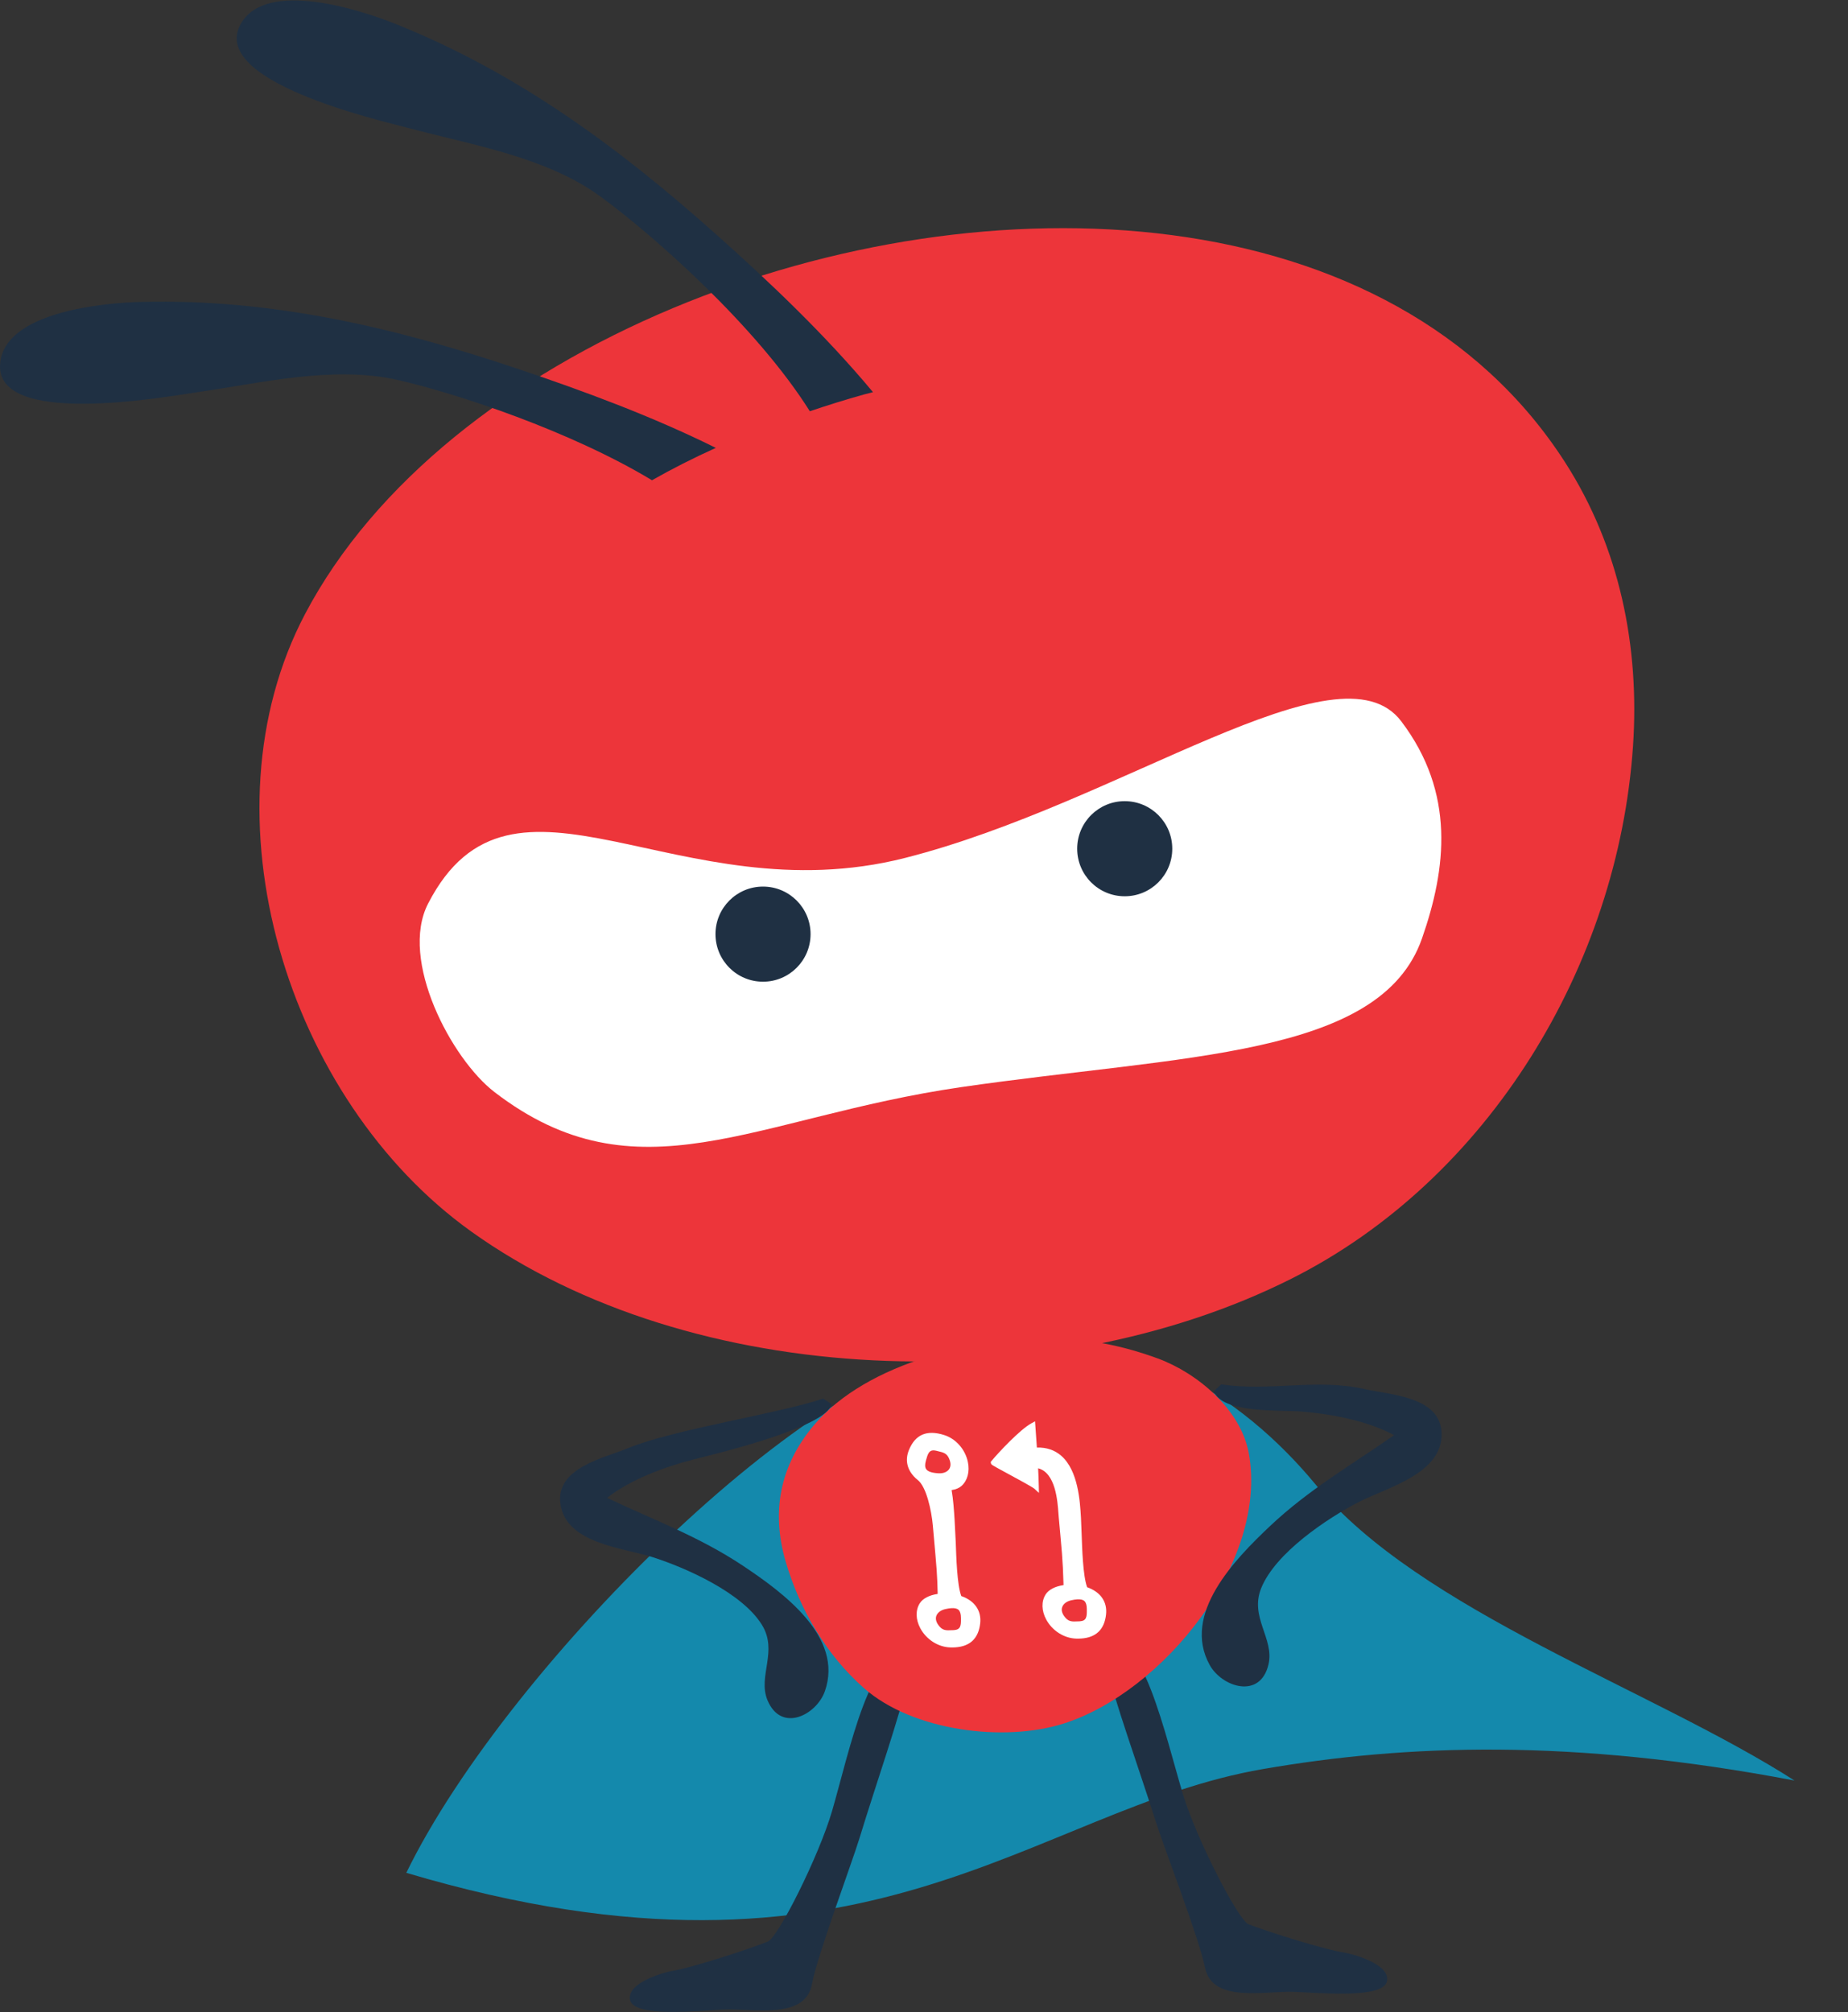 <?xml version="1.0" encoding="utf-8"?>
<!-- Generator: Adobe Illustrator 17.0.0, SVG Export Plug-In . SVG Version: 6.00 Build 0)  -->
<!DOCTYPE svg PUBLIC "-//W3C//DTD SVG 1.1//EN" "http://www.w3.org/Graphics/SVG/1.1/DTD/svg11.dtd">
<svg version="1.1" id="Layer_1" xmlns="http://www.w3.org/2000/svg" xmlns:xlink="http://www.w3.org/1999/xlink" x="0px" y="0px"
	 width="270px" height="294px" viewBox="0 0 270 294" enable-background="new 0 0 270 294" xml:space="preserve">
<rect x="0" y="0" width="270" height="294" fill="#333333" stroke="none"/>
<g>
	<g>
		<path fill="#1489AC" d="M143.235,197.36c21.092-4.837,38.157,6.418,49.068,19.65c15.068,18.275,49.213,29.893,69.88,43.147
			c-32.557-6.193-56.753-5.288-77.672-1.676c-33.788,5.834-57.665,35.223-125.148,15.16
			C74.285,242.985,121.499,196.474,143.235,197.36z"/>
		<path fill="#1F3043" d="M132.591,243.277c-5.065-4.114-8.598,13.034-11.03,21.356c-1.92,6.571-7.888,18.45-9.37,19.047
			c-2.87,1.146-11.098,3.846-14.112,4.316c-0.658,0.109-6.605,1.622-6.022,4.233c0.579,2.584,9.973,1.563,13.667,1.393
			c4.224-0.188,11.943,1.557,12.907-3.728c0.73-4.017,5.838-17.701,6.925-21.259c2.595-8.502,5.632-16.931,7.532-24.74
			L132.591,243.277z"/>
		<path fill="#1F3043" d="M161.105,241.592c1.981,7.788,5.106,16.184,7.79,24.66c1.124,3.546,6.375,17.175,7.146,21.186
			c1.019,5.274,8.719,3.449,12.946,3.593c3.695,0.131,13.099,1.054,13.651-1.536c0.556-2.617-5.406-4.068-6.065-4.169
			c-3.019-0.44-11.276-3.053-14.157-4.169c-1.488-0.584-7.58-12.398-9.568-18.949c-2.518-8.296-6.23-25.407-11.251-21.24
			L161.105,241.592z"/>
		<path fill="#ED353A" d="M154.803,195.583c-11.666-0.358-28.107,3.365-35.918,12.688c-4.915,5.865-6.241,12.563-4.092,19.904
			c2.051,7.001,5.941,13.645,11.444,18.487c7.118,6.266,20.448,7.925,29.127,5.182c14.523-4.584,29.986-23.634,27.089-39.518
			c-1.15-6.316-7.423-11.675-13.278-13.833C164.279,196.698,159.52,195.728,154.803,195.583z"/>
		<path fill="#1F3043" d="M121.499,205.158c-0.669,3.413-17.18,7.316-20.258,8.111c-4.112,1.05-9.122,2.896-12.549,5.59
			c6.739,3.189,13.432,5.639,19.854,9.914c5.835,3.894,14.76,10.386,11.972,18.331c-1.201,3.443-6.373,6.165-8.39,1.305
			c-1.451-3.518,1.594-7.139-0.818-11.013c-2.879-4.655-11.019-8.31-16.035-9.901c-4.258-1.343-12.726-1.977-13.411-7.885
			c-0.597-5.153,6.396-6.578,9.891-8.016c6.588-2.724,21.79-5.008,28.509-7.236L121.499,205.158z"/>
		<path fill="#1F3043" d="M177.335,203.274c1.251,3.294,9.672,2.705,12.883,2.975c4.274,0.349,9.59,1.335,13.465,3.446
			c-6.173,4.32-12.434,7.909-18.109,13.264c-5.166,4.878-12.958,12.869-8.83,20.32c1.787,3.231,7.41,5.069,8.596-0.128
			c0.852-3.758-2.805-6.848-1.068-11.12c2.085-5.132,9.585-10.165,14.317-12.605c4.011-2.059,12.356-4.141,12.028-10.15
			c-0.273-5.238-7.494-5.47-11.225-6.31c-7.031-1.599-13.886,0.38-20.965-0.696L177.335,203.274z"/>
		<g>
			<path fill="#ED353A" d="M98.291,45.03c45.922-19.23,105.195-16.745,130.4,22.561c7.954,12.404,10.893,26.884,9.894,41.483
				c-2.189,31.961-21.035,63.235-49.894,77.754c-35.543,17.878-87.533,16.228-119.835-6.886
				c-26.991-19.315-39.713-60.908-24.291-90.218C54.696,70.471,74.738,54.894,98.291,45.03z"/>
			<path fill="#FFFFFF" d="M207.76,137.115c-6.082,17.43-34.927,17.013-67.332,21.727c-30.313,4.412-47.262,16.809-68.193,0.713
				c-6.257-4.811-13.943-19.271-9.691-27.525c12.308-23.899,36.43,1.768,69.674-6.672c31.555-8.01,63.427-31.964,72.509-19.971
				C212.672,115.877,211.32,126.917,207.76,137.115z"/>
			<path fill="#1F3043" d="M104.535,136.486c0,3.84,3.101,6.952,6.943,6.952c3.842,0,6.949-3.112,6.949-6.952
				c0-3.833-3.107-6.946-6.949-6.946C107.636,129.54,104.535,132.653,104.535,136.486z"/>
			<path fill="#1F3043" d="M157.381,124.005c0,3.839,3.101,6.95,6.943,6.95s6.949-3.111,6.949-6.95c0-3.833-3.107-6.946-6.949-6.946
				S157.381,120.172,157.381,124.005z"/>
			<g>
				<path fill="#1F3043" d="M20.676,44.109c19.113-0.47,37.075,3.756,55.148,9.842c9.494,3.189,19.453,6.874,28.757,11.488
					c-3.327,1.509-6.448,3.094-9.323,4.731C83.41,63.015,66.815,57.5,58.107,55.518c-9.456-2.149-19.993,0.459-29.396,1.807
					c-4.502,0.653-29.867,5.266-28.67-4.421C0.951,45.474,15.364,44.242,20.676,44.109z"/>
				<path fill="#1F3043" d="M118.317,60.087c-7.658-12.22-22.754-25.691-30.722-31.465c-7.854-5.688-18.568-7.424-27.748-9.875
					c-4.397-1.165-29.538-6.878-24.634-15.318c3.752-6.476,17.492-1.952,22.431,0.01c17.766,7.068,32.625,18.005,46.86,30.694
					c7.894,7.026,16.044,14.764,23.043,23.165c-0.435,0.116-0.862,0.214-1.298,0.335C123.528,58.388,120.899,59.222,118.317,60.087z
					"/>
			</g>
		</g>
	</g>
	<g>
		<path fill="#FFFFFF" d="M140.442,233.199c-0.625-1.731-0.724-5.707-0.805-7.853c-0.014-0.355-0.13-2.683-0.168-3.275
			c-0.092-1.433-0.188-2.912-0.435-4.353c0.6-0.085,1.095-0.293,1.444-0.604c0.884-0.79,1.231-2.105,0.929-3.517
			c-0.393-1.836-1.744-3.373-3.446-3.916c-2.564-0.817-4.225-0.07-5.15,2.152c-0.671,1.61-0.239,3.162,1.235,4.383
			c1.294,0.948,2.049,4.5,2.242,6.657c0.635,7.11,0.622,6.874,0.712,10.016c-1.241,0.185-2.187,0.678-2.626,1.381
			c-0.629,1.006-0.597,2.365,0.086,3.638c0.888,1.655,2.615,2.755,4.399,2.801c0.248,0.007,0.5,0.004,0.75-0.014
			c2.141-0.15,3.352-1.323,3.598-3.487C143.418,235.343,142.412,233.891,140.442,233.199z M136.808,236.078
			c0.175-0.461,0.663-0.824,1.305-0.968c0.328-0.074,0.607-0.119,0.855-0.137c0.51-0.035,0.862,0.046,1.08,0.246
			c0.228,0.211,0.345,0.595,0.348,1.141l0.002,0.157c0.015,0.988-0.043,1.593-1.011,1.661h-0.001l-0.223,0.011
			c-0.978,0.049-1.469,0.074-2.071-0.761C136.752,236.955,136.653,236.487,136.808,236.078z M138.683,214.641
			c-0.278,0.427-0.874,0.668-1.563,0.625c-0.964-0.057-1.551-0.252-1.796-0.597c-0.19-0.266-0.206-0.683-0.049-1.24l0.043-0.154
			c0.212-0.769,0.405-1.317,0.982-1.358c0.132-0.009,0.283,0.007,0.453,0.047l0.217,0.051c0.953,0.224,1.432,0.336,1.777,1.307
			C138.93,213.841,138.909,214.297,138.683,214.641z"/>
		<path fill="#FFFFFF" d="M158.832,231.911c-0.625-1.729-0.724-5.696-0.805-7.837c-0.014-0.363-0.077-2.017-0.095-2.324
			c-0.141-2.4-0.402-6.867-2.868-9.033c-0.96-0.845-2.161-1.252-3.572-1.213l-0.269-3.834l-0.552,0.303
			c-1.65,0.905-4.779,4.246-5.805,5.487l-0.121,0.147l0.035,0.187c0.041,0.213,0.041,0.213,2.059,1.307
			c1.396,0.756,3.994,2.163,4.261,2.4l0.694,0.631l-0.021-0.939c-0.019-0.881-0.055-1.769-0.1-2.659
			c2.544,0.659,2.837,4.759,2.966,6.566c0.013,0.185,0.025,0.348,0.037,0.483c0.446,4.993,0.598,6.059,0.712,10.017
			c-1.241,0.184-2.187,0.678-2.627,1.381c-0.628,1.005-0.596,2.364,0.087,3.637c0.888,1.654,2.615,2.755,4.399,2.802
			c0.248,0.007,0.5,0.003,0.749-0.015c2.143-0.15,3.354-1.322,3.598-3.486C161.808,234.055,160.803,232.604,158.832,231.911z
			 M158.787,235.072l0.001,0.16c0.014,0.987-0.043,1.59-1.011,1.658h-0.001l-0.223,0.011c-0.978,0.049-1.468,0.075-2.071-0.76
			c-0.341-0.474-0.439-0.94-0.283-1.351c0.174-0.461,0.662-0.822,1.304-0.968c0.328-0.074,0.607-0.119,0.855-0.136
			c0.509-0.036,0.863,0.044,1.08,0.246C158.665,234.142,158.782,234.526,158.787,235.072z"/>
	</g>
</g>
</svg>
